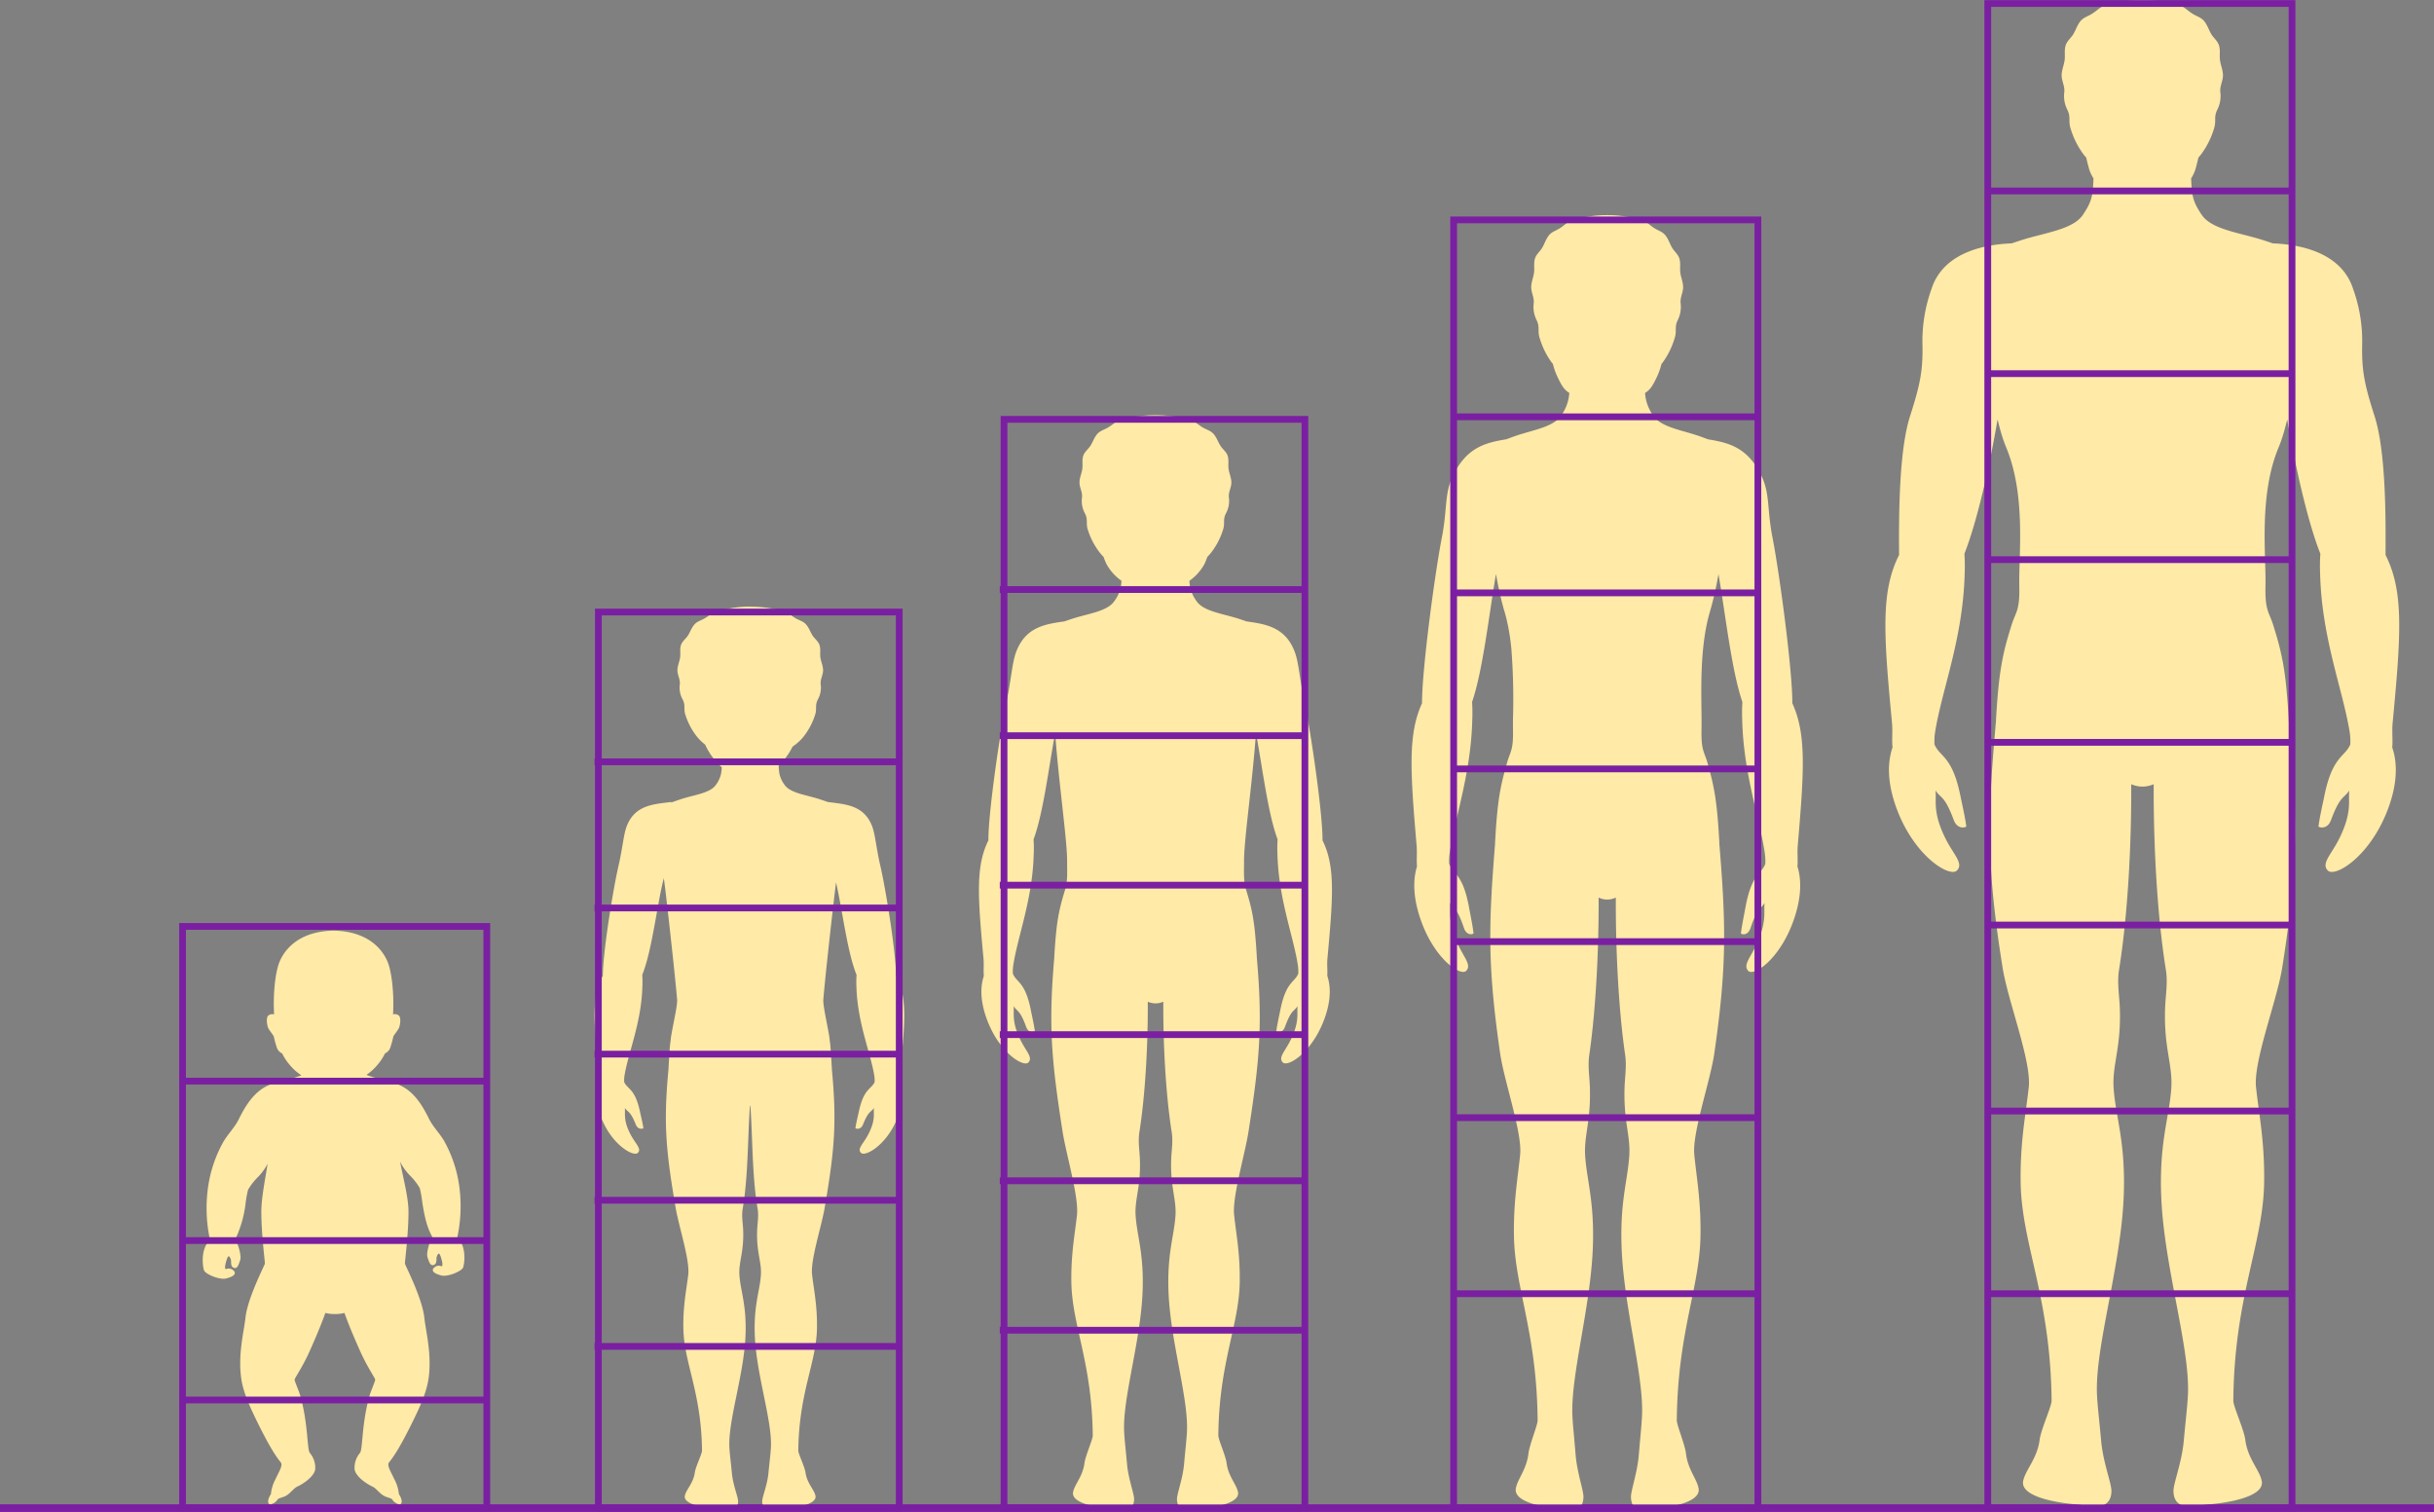 <svg xmlns="http://www.w3.org/2000/svg" width="720" height="447.239" viewBox="0 0 720 447.239">
  <rect x="0" y="0" width="720" height="447.239" fill="#808080" stroke="none"/>
  <g id="Grupo_7402" data-name="Grupo 7402" transform="translate(-182 -1142.007)">
    <path id="Trazado_11142" data-name="Trazado 11142" d="M0,0H720V2.26H0Z" transform="translate(182 1586.987)" fill="#7b1fa2"/>
    <path id="Trazado_11109" data-name="Trazado 11109" d="M141.293,347.356c1.507-14.791,2.008-21.812-1.268-27.865v0c.048-6.3-2.917-25.117-4.643-32.574-1.263-5.459-1.474-9.339-2.5-11.874-2.52-6.166-8.032-6.276-13.044-6.952l-.276-.1-.2-.069-.469-.163-.4-.137-.354-.12c-.272-.09-.552-.184-.846-.279-.491-.16-1-.308-1.514-.45l-.112-.029c-.434-.119-.872-.234-1.308-.347l-.152-.04h0c-3.011-.781-5.913-1.52-7.143-3.348a8.548,8.548,0,0,1-1.494-3.169h0a16.26,16.26,0,0,1-.253-2.513,19.793,19.793,0,0,0,4.117-5.628,14.4,14.4,0,0,0,3.242-2.934,20.271,20.271,0,0,0,3.4-6.4c.656-1.937-.12-2.766.832-4.6a7.173,7.173,0,0,0,.863-4.323c-.226-1.456.534-2.606.668-3.947.134-1.359-.508-2.653-.744-3.959-.251-1.386.145-2.618-.326-3.968-.356-1.022-1.445-1.826-2.009-2.7-.7-1.093-.93-1.983-1.723-3.035-.873-1.16-2-1.353-3.19-2.029-1.652-.943-2.332-1.919-4.173-2.32a38.01,38.01,0,0,0-9.359-1.163,28.378,28.378,0,0,0-4.507.264l-.1.012c-1.579.215-3.131.533-4.758.884-1.842.4-2.521,1.376-4.174,2.32-1.186.676-2.316.869-3.189,2.029-.793,1.052-1.02,1.942-1.725,3.035-.562.875-1.65,1.679-2.007,2.7-.471,1.35-.076,2.582-.326,3.969-.236,1.3-.876,2.6-.743,3.959.131,1.341.893,2.491.667,3.947a7.173,7.173,0,0,0,.863,4.323c.951,1.834.177,2.664.831,4.6a20.3,20.3,0,0,0,3.4,6.4,14.623,14.623,0,0,0,2.427,2.358,19.946,19.946,0,0,0,4.907,6.681c-.015.269-.031.521-.052.756v.017a10.659,10.659,0,0,1-.17,1.228h0a8.506,8.506,0,0,1-1.5,3.2c-1.447,2.149-5.2,2.792-8.733,3.768h0c-.505.139-1,.286-1.492.444-.309.1-.6.2-.884.295l-.166.056c-.213.072-.422.142-.622.212l-.336.117-.334.117c-.227.08-.445.158-.656.234a1.144,1.144,0,0,1-.034-.164c-5.011.676-10.526.786-13.046,6.952-1.034,2.535-1.241,6.415-2.5,11.874-1.725,7.457-4.692,26.276-4.644,32.574v0c-3.277,6.052-2.776,13.074-1.268,27.865.152,1.48-.052,2.9.1,4.1-1.272,3.481-.458,7.3.868,10.492,3.2,7.714,9.34,11.132,10.611,9.963s-.622-2.653-2.063-5.37c-2.269-4.291-1.564-6.085-1.746-7.927.993,1.41,1.6.786,3.242,4.9.681,1.707,2.268,1.21,2.242,1.056-.23-1.6-.675-3.349-1.073-5.162-1.444-6.583-3.672-6.351-4.605-8.468a9.11,9.11,0,0,1,.138-2.177c1.191-6.843,4.956-15.491,5.244-26.074a28.19,28.19,0,0,0-.043-3.439c2.948-7.232,4.406-21.1,6.387-28.606.054.274.213,1.517.442,3.421.011.091.023.191.034.286.023.2.047.393.072.6.012.1.025.209.037.314l.088.751c.008.068.016.136.025.2.032.278.066.567.1.861.017.144.033.295.051.44.031.268.063.54.1.818.016.139.031.281.048.422q.052.442.1.9c.007.066.015.133.023.2.041.359.083.725.125,1.1.008.066.015.13.023.2.1.856.2,1.74.295,2.645l.038.343c.034.307.069.614.1.925.018.162.036.323.054.486.037.334.075.67.112,1.006.014.122.027.242.04.365.046.417.092.836.139,1.256l.071.646c.029.262.058.524.086.786l.053.491q.05.446.1.893c.021.189.04.378.061.567.1.874.188,1.744.28,2.6l.065.61c.024.228.048.456.072.688.022.2.042.393.064.6q.045.443.091.879c.015.136.028.272.042.407q.065.615.126,1.212c.015.136.028.266.041.4.028.273.056.545.084.814.018.17.034.336.051.5q.034.341.067.672c.018.173.034.345.051.514.026.254.05.5.075.751.01.105.021.213.03.315.033.346.067.681.1,1.007.011.121.023.236.033.354.021.218.041.433.06.64.011.116.021.228.031.34q.028.311.054.605c.009.1.019.2.027.295.025.276.047.544.068.794a4.016,4.016,0,0,1,.006.444c0,.055-.007.12-.011.18-.007.123-.014.248-.028.387-.007.077-.017.16-.025.241-.016.141-.032.283-.052.437-.011.087-.024.178-.036.27-.024.164-.048.333-.075.509-.014.088-.028.178-.043.27q-.047.295-.1.605c-.013.077-.026.152-.039.23-.045.259-.1.526-.142.8L74.7,331c-.319,1.735-.705,3.627-.983,5.159l-.014.079c-.038.215-.075.423-.108.622-.008.046-.015.089-.022.135-.03.184-.059.363-.084.528-.007.043-.011.082-.017.123-.024.162-.045.32-.061.461h0a1.161,1.161,0,0,1-.011.119c0,.041-.01.1-.014.145-.008.087-.015.174-.019.249h0v.01c-.338,2.08-.4,4.633-.631,8.171a.516.516,0,0,0,.008.139c-.084.865-.157,1.7-.226,2.52-.02.229-.038.458-.058.688-.062.771-.121,1.529-.171,2.267-.015.214-.028.421-.041.633q-.051.8-.1,1.572c-.017.3-.033.6-.048.9-.029.614-.055,1.222-.077,1.819-.011.33-.019.656-.028.983-.009.353-.017.705-.023,1.053s-.013.672-.016,1v.007h0c-.071,8.563.884,16.034,2.894,27.789.95,5.54,4.225,15.387,3.723,19.72s-1.556,9.01-1.449,15.819c.161,10.28,5.333,18.94,5.522,36.239.009.959-1.889,4.744-2.135,6.509-.443,3.176-2.539,4.974-2.939,6.841-.611,2.859,7.293,3.745,9.432,3.884,1.761.115,6.211,1.527,6.319-2.168.039-1.288-1.474-4.693-1.829-8.3-.367-3.711-.629-5.682-.74-7.516-.491-7.838,4.22-21.33,4.749-33.03.41-9.094-1.451-13.309-1.792-18.11-.28-3.948,1.4-6.768,1.1-13.479-.086-1.965-.5-4.068-.13-6.179,1.436-8.3,1.489-18.506,1.94-27.126h0c.059-1.128.125-2.232.2-3.3v-.022h.133v.022c.078,1.068.142,2.172.2,3.3h0c.451,8.62.5,18.826,1.941,27.126.366,2.111-.043,4.212-.131,6.179-.3,6.712,1.376,9.531,1.1,13.479-.341,4.8-2.2,9.016-1.791,18.11.528,11.7,5.234,25.192,4.748,33.03-.11,1.834-.372,3.805-.74,7.516-.359,3.606-1.867,7.01-1.828,8.3.107,3.7,4.557,2.283,6.318,2.168,2.139-.139,10.044-1.025,9.432-3.884-.4-1.867-2.495-3.666-2.938-6.841-.246-1.769-2.145-5.55-2.135-6.509.188-17.3,5.361-25.959,5.521-36.239.107-6.805-.953-11.482-1.449-15.819s2.774-14.18,3.723-19.72c2.1-12.241,3.039-19.841,2.877-28.864,0-.307-.012-.614-.021-.925-.009-.358-.018-.714-.03-1.081q-.029-.867-.074-1.756c-.015-.319-.033-.647-.051-.972q-.04-.724-.088-1.474c-.016-.24-.029-.475-.046-.717-.05-.728-.108-1.479-.17-2.239q-.028-.346-.058-.7c-.07-.818-.142-1.652-.225-2.515a.56.56,0,0,0,.008-.139c-.229-3.537-.295-6.092-.632-8.171v-.01h0c0-.076-.011-.162-.019-.251,0-.046-.008-.091-.013-.141s-.007-.078-.012-.122h0c-.016-.14-.037-.295-.061-.461a.782.782,0,0,0-.017-.123c-.025-.165-.053-.344-.084-.528-.007-.045-.014-.088-.022-.135-.033-.2-.07-.407-.108-.622l-.014-.08c-.276-1.532-.662-3.423-.983-5.158l-.013-.067c-.049-.271-.1-.537-.142-.8-.014-.078-.027-.153-.039-.23q-.053-.309-.1-.6c-.016-.1-.029-.186-.043-.276q-.04-.259-.074-.5c-.013-.1-.026-.185-.037-.274-.02-.153-.036-.295-.051-.436-.009-.081-.019-.164-.026-.241-.013-.139-.021-.264-.028-.387,0-.06-.009-.125-.011-.18a4.014,4.014,0,0,1,.006-.444c.022-.254.045-.527.07-.81.007-.085.016-.174.023-.26.019-.21.038-.425.059-.648l.027-.295c.023-.24.045-.491.07-.739.008-.087.016-.172.025-.26q.1-1.032.212-2.179c.011-.11.022-.222.033-.332.028-.282.057-.568.085-.859.014-.137.028-.273.042-.411.028-.273.056-.551.084-.831.014-.138.028-.272.042-.411q.062-.6.127-1.222c.017-.163.034-.329.051-.491.026-.241.051-.481.077-.724.028-.262.055-.528.084-.792l.047-.45c.031-.295.063-.59.1-.884.009-.087.019-.176.028-.263.791-7.391,1.716-15.53,2.244-19.908h0c.089-.743.168-1.384.233-1.888,1.829,7.717,3.284,20.5,6.075,27.345a28.238,28.238,0,0,0-.044,3.439c.288,10.583,4.053,19.23,5.244,26.074a9.171,9.171,0,0,1,.139,2.177c-.934,2.116-3.162,1.887-4.606,8.468-.393,1.813-.842,3.563-1.073,5.162-.026.153,1.561.65,2.243-1.056,1.647-4.118,2.252-3.491,3.242-4.9-.181,1.842.524,3.635-1.746,7.927-1.436,2.716-3.331,4.2-2.063,5.37s7.406-2.249,10.611-9.963c1.326-3.189,2.14-7.01.868-10.492C141.346,350.254,141.142,348.839,141.293,347.356Z" transform="translate(307.019 1111.156)" fill="#ffeaa7"/>
    <path id="Trazado_11111" data-name="Trazado 11111" d="M411.07,278.887c1.915-22.335,2.555-32.938-1.61-42.079V236.8c.061-9.513-3.706-37.926-5.9-49.192-1.6-8.243-.682-12.638-3.181-17.931-4.039-8.553-9.712-9.924-15.841-10.924-.4-.154-.828-.313-1.269-.476-.355-.131-.722-.265-1.106-.4-.205-.075-.416-.143-.624-.214h0c-1.434-.484-2.924-.9-4.38-1.319l-.355-.1h0c-3.7-1.072-7.106-2.222-8.633-4.724a12.746,12.746,0,0,1-2.269-6.491c1.362-.844,2.194-1.831,3.746-5.291a18.865,18.865,0,0,0,1.1-3.254c.126-.156.257-.31.377-.47a23.744,23.744,0,0,0,3.545-7.252c.688-2.2-.125-3.135.867-5.216a8.726,8.726,0,0,0,.9-4.9c-.236-1.652.558-2.956.7-4.476.14-1.541-.529-3.01-.775-4.488-.26-1.572.152-2.969-.339-4.5-.371-1.159-1.507-2.072-2.095-3.064-.734-1.239-.972-2.248-1.8-3.439-.912-1.315-2.089-1.534-3.327-2.3-1.722-1.069-2.432-2.175-4.352-2.63a36.8,36.8,0,0,0-19.517,0c-1.92.455-2.629,1.561-4.352,2.63-1.237.766-2.415.983-3.326,2.3-.826,1.195-1.063,2.2-1.8,3.439-.59.991-1.721,1.9-2.093,3.064-.491,1.53-.08,2.926-.34,4.5-.247,1.474-.916,2.948-.775,4.488.137,1.52.93,2.825.7,4.476a8.726,8.726,0,0,0,.9,4.9c.991,2.081.184,3.021.867,5.216A23.744,23.744,0,0,0,338.264,136c.121.161.253.314.379.472a18.925,18.925,0,0,0,1.1,3.252c1.552,3.46,2.385,4.447,3.746,5.291a12.746,12.746,0,0,1-2.269,6.491c-1.531,2.508-4.953,3.658-8.66,4.732l-.271.08c-1.474.423-2.981.843-4.431,1.333h0c-.212.071-.423.141-.633.216-.393.14-.764.276-1.124.409-.28.1-.543.2-.807.3l-.169.063h0l-.276.1c-6.128,1-11.8,2.371-15.84,10.924-2.5,5.293-1.578,9.689-3.182,17.931-2.191,11.263-5.958,39.679-5.9,49.192v.007c-4.163,9.138-3.526,19.749-1.611,42.079.2,2.236-.067,4.375.126,6.19-1.616,5.257-.584,11.027,1.1,15.843,4.069,11.648,11.864,16.81,13.478,15.046s-.786-4.01-2.614-8.109c-2.882-6.485-1.989-9.19-2.219-11.972,1.262,2.13,2.028,1.179,4.127,7.4.864,2.575,2.879,1.828,2.849,1.593-.295-2.414-.856-5.056-1.36-7.793-1.834-9.924-4.663-9.585-5.85-12.768a16.442,16.442,0,0,1,.174-3.31c1.513-10.331,6.3-23.39,6.661-39.374a51.129,51.129,0,0,0-.056-5.185c3.215-9.37,5.034-26.112,7.074-37.845.167.983.361,2.024.573,3.09,0,.027.011.054.017.082.169.848.351,1.709.545,2.575.013.055.026.11.037.166.2.852.393,1.7.612,2.543.012.048.026.1.038.143.22.855.451,1.7.694,2.507s.456,1.637.655,2.477c.048.2.088.414.135.62.148.665.295,1.335.415,2.015.032.179.062.361.1.54.131.749.252,1.5.358,2.26.013.1.026.2.039.295q.177,1.31.312,2.634a.206.206,0,0,0,.006.06,194.2,194.2,0,0,1,.476,21.228v1.387c0,.454,0,.893.014,1.3.135,6.4-.8,6.485-1.785,9.976-.133.471-.259.928-.381,1.376l-.035.131q-.167.613-.323,1.2l-.014.055c-.211.8-.407,1.583-.59,2.358h0v.008l-.01.043q-.151.652-.295,1.308l-.024.106h0c-.014.063-.026.128-.038.19-.077.37-.151.746-.223,1.123-.021.114-.043.228-.064.343q-.1.56-.2,1.139c-.016.092-.032.178-.047.27v.011l-.006.039c-.036.228-.071.466-.106.7v.026h0c-.042.286-.085.572-.126.869v.02l-.012.091v.014c-.01.071-.018.145-.028.217-.064.48-.125.983-.184,1.492-.023.2-.046.393-.069.6a.816.816,0,0,1-.011.1l-.007.068c-.029.278-.058.572-.087.862-.01.1-.021.2-.03.3-.008.066-.012.131-.019.2l-.012.132c-.025.261-.048.532-.072.8-.012.129-.024.252-.034.384,0,.038-.007.079-.011.119-.011.132-.022.273-.032.406-.016.2-.032.4-.048.609-.012.153-.025.295-.036.455v.008c-.014.182-.028.379-.04.566-.021.295-.042.59-.063.884,0,.032,0,.061-.007.1-.006.073-.009.147-.015.222-.016.228-.03.474-.045.709-.02.308-.039.611-.059.93,0,.066-.008.134-.012.2-.034.578-.069,1.169-.1,1.786a.958.958,0,0,0,.01.21c-.069.847-.134,1.67-.2,2.491-.022.277-.042.547-.064.82-.041.532-.082,1.061-.121,1.582-.024.32-.048.64-.072.956q-.055.74-.106,1.467-.032.442-.064.884c-.044.624-.086,1.238-.127,1.847l-.028.41c-.048.732-.1,1.451-.137,2.162-.013.211-.025.421-.037.631-.03.528-.061,1.053-.089,1.572-.012.22-.024.438-.034.657q-.041.786-.078,1.559c-.009.188-.019.378-.027.566q-.047,1.031-.085,2.046v.009h0c-.491,13.118.147,24.367,2.745,42.387,1.2,8.366,6.567,23.448,5.934,29.994s-1.977,13.6-1.84,23.876c.2,15.524,6.774,28.6,7.011,54.728.014,1.45-2.4,7.164-2.711,9.825-.563,4.8-3.226,7.513-3.734,10.331-.775,4.316,9.263,5.656,11.979,5.865,2.236.175,7.889,2.309,8.024-3.274.05-1.945-1.867-7.085-2.321-12.529-.467-5.607-.8-8.582-.941-11.353-.617-11.836,5.363-32.213,6.033-49.881.521-13.733-1.842-20.1-2.276-27.348-.357-5.961,1.769-10.218,1.393-20.355-.111-2.968-.632-6.143-.167-9.334,2.094-14.383,2.831-32.719,2.758-46.552l.018.007a6.321,6.321,0,0,0,1.776.533h.022a5.164,5.164,0,0,0,1.463,0h.022a5.93,5.93,0,0,0,.844-.186l.151-.048a6.7,6.7,0,0,0,.78-.295l.018-.007c-.073,13.834.664,32.168,2.759,46.552.464,3.187-.056,6.362-.167,9.334-.38,10.135,1.749,14.394,1.393,20.355-.433,7.25-2.8,13.615-2.276,27.348.669,17.668,6.649,38.045,6.031,49.881-.142,2.772-.474,5.746-.94,11.353-.456,5.444-2.372,10.584-2.321,12.529.136,5.583,5.789,3.449,8.024,3.274,2.717-.209,12.755-1.548,11.979-5.865-.506-2.819-3.168-5.536-3.734-10.331-.312-2.666-2.725-8.379-2.711-9.825.238-26.124,6.808-39.2,7.011-54.728.137-10.276-1.21-17.339-1.841-23.876s4.73-21.628,5.936-29.994c2.737-18.995,3.293-30.468,2.653-44.534l-.015-.3q-.041-.91-.09-1.833c-.009-.156-.017-.315-.026-.473-.031-.59-.067-1.194-.1-1.8-.009-.143-.017-.287-.026-.431-.045-.739-.091-1.485-.142-2.243-.006-.083-.012-.167-.017-.25q-.065-.976-.136-1.974c-.023-.318-.046-.643-.069-.966-.031-.435-.064-.873-.1-1.318q-.041-.56-.084-1.13-.048-.63-.1-1.269c-.029-.38-.059-.758-.088-1.144-.062-.786-.125-1.572-.19-2.385a.941.941,0,0,0,.01-.209c-.036-.674-.074-1.322-.111-1.948v-.015l-.009-.134c-.014-.22-.027-.427-.04-.642-.021-.322-.04-.652-.061-.961v0c-.006-.1-.013-.181-.02-.273-.019-.277-.037-.541-.057-.809-.014-.2-.028-.416-.043-.612h0c-.01-.134-.021-.259-.03-.393-.022-.271-.042-.536-.064-.8-.01-.122-.019-.246-.029-.362-.013-.157-.027-.3-.04-.457-.022-.248-.043-.491-.066-.734-.007-.078-.014-.162-.021-.239v-.01c-.02-.2-.038-.377-.058-.569-.024-.241-.048-.484-.073-.716,0-.031-.007-.066-.01-.1h0l-.013-.1c-.011-.107-.024-.207-.035-.312q-.09-.808-.188-1.559c-.015-.115-.029-.232-.044-.344v-.022c-.006-.046-.012-.1-.019-.139v-.014c-.04-.295-.083-.583-.126-.869h0V264.9c-.033-.225-.066-.452-.1-.67a.377.377,0,0,0-.01-.067v-.014c-.015-.092-.031-.178-.046-.27q-.1-.58-.2-1.139c-.021-.115-.043-.229-.064-.343q-.1-.543-.214-1.081c-.015-.071-.028-.143-.042-.213l0-.021-.024-.106q-.143-.672-.295-1.344v-.011h0c-.181-.774-.377-1.554-.59-2.358l-.014-.055q-.156-.59-.323-1.2l-.035-.131c-.122-.446-.249-.9-.381-1.376-.983-3.5-1.92-3.58-1.784-9.976.009-.435.013-.906.014-1.4v-.4q0-.616-.006-1.277v-.181c-.023-2.613-.087-5.733-.068-9.119v-.121c0-.462.009-.938.014-1.409.1-6.794.61-14.424,2.547-20.908a99.169,99.169,0,0,0,2.515-11.1c2.043,11.733,3.861,28.475,7.074,37.845a50.776,50.776,0,0,0-.055,5.185c.365,15.984,5.147,29.043,6.66,39.374a16.372,16.372,0,0,1,.174,3.31c-1.186,3.183-4.016,2.842-5.849,12.768-.505,2.736-1.07,5.378-1.361,7.793-.032.235,1.982.983,2.849-1.593,2.095-6.218,2.861-5.271,4.127-7.4-.231,2.783.662,5.492-2.22,11.972-1.824,4.1-4.23,6.339-2.614,8.109s9.409-3.4,13.478-15.046c1.684-4.814,2.717-10.587,1.1-15.843C411.141,283.257,410.883,281.118,411.07,278.887Z" transform="translate(302.725 1113.214)" fill="#ffeaa7"/>
    <path id="Trazado_11113" data-name="Trazado 11113" d="M757.534,241.453c2.5-26.344,3.331-38.849-2.1-49.63v-.007c.081-11.22.081-30.692-3.242-41.041-3.054-9.513-3.76-13.455-3.689-20.6a45.548,45.548,0,0,0-2.628-16.946c-3.614-11.377-16.682-13.292-23.778-13.579h0l-.06-.02h0l-.059-.021-.034-.012c-.814-.277-1.67-.562-2.6-.863-1.1-.357-2.24-.677-3.384-.983h-.008c-.14-.036-.277-.075-.417-.112h0c-.695-.184-1.39-.364-2.082-.542l-.143-.037-.982-.255c-4.819-1.263-9.263-2.619-11.254-5.569-2.435-3.609-2.861-5.288-3.083-9.334h0c0-.092-.01-.191-.015-.286-.009-.156-.017-.31-.025-.475-.006-.139-.013-.283-.019-.426,0-.092-.009-.189-.013-.283a10.74,10.74,0,0,0,1.446-3.3c.255-.937.491-1.892.712-2.854.295-.337.59-.682.862-1.039a24.7,24.7,0,0,0,3.764-7.581c.726-2.3-.133-3.279.921-5.454a9,9,0,0,0,.956-5.129c-.251-1.725.59-3.089.74-4.679.147-1.61-.563-3.144-.824-4.693-.277-1.644.161-3.1-.361-4.7-.393-1.211-1.6-2.162-2.224-3.2-.78-1.3-1.032-2.35-1.908-3.6-.969-1.376-2.22-1.6-3.537-2.405-1.829-1.117-2.582-2.275-4.618-2.751a39.683,39.683,0,0,0-20.732,0c-2.039.476-2.792,1.633-4.618,2.751-1.315.8-2.565,1.03-3.537,2.405-.878,1.249-1.128,2.3-1.909,3.6-.625,1.037-1.828,1.991-2.224,3.2-.522,1.6-.084,3.061-.361,4.7-.262,1.547-.972,3.082-.823,4.693.146,1.59.988,2.954.739,4.679a9.006,9.006,0,0,0,.956,5.129c1.053,2.175.2,3.158.921,5.454a24.694,24.694,0,0,0,3.763,7.581c.273.357.563.7.863,1.04.223.962.456,1.917.711,2.849a10.74,10.74,0,0,0,1.446,3.3v.061c-.021.471-.04.914-.064,1.331h0c-.22,4.1-.637,5.779-3.087,9.41-1.991,2.948-6.435,4.306-11.254,5.569l-.983.255-.141.037c-.688.179-1.387.359-2.082.542h0c-.14.037-.277.076-.417.112h-.008c-1.144.308-2.282.628-3.384.983-.929.3-1.783.59-2.6.863l-.034.012-.059.021h0l-.06.02h0c-7.1.287-20.166,2.2-23.778,13.579a45.529,45.529,0,0,0-2.628,16.946c.07,7.149-.636,11.091-3.689,20.6-3.322,10.349-3.322,29.821-3.242,41.041v.007c-5.432,10.781-4.6,23.286-2.1,49.63.251,2.636-.087,5.159.162,7.3-2.109,6.2-.76,13,1.437,18.686,5.312,13.738,15.486,19.83,17.6,17.746s-1.035-4.729-3.413-9.561c-3.763-7.645-2.6-10.84-2.9-14.125,1.649,2.515,2.653,1.4,5.382,8.731,1.127,3.04,3.757,2.155,3.715,1.881-.38-2.849-1.116-5.966-1.776-9.192-2.393-11.705-6.085-11.305-7.634-15.057a17.35,17.35,0,0,1,.227-3.906c1.974-12.184,8.216-27.587,8.694-46.437a54.5,54.5,0,0,0-.069-6.061c3.6-9.03,7.362-25.362,9.815-39.727h0c.166.711.342,1.429.531,2.144v.006h0c.176.67.364,1.339.561,2v.014c.014.044.026.088.039.133l.007.02c.2.652.4,1.3.625,1.925v.007c.012.033.025.067.036.1h0c.229.651.47,1.285.724,1.894,5.944,14.21,3.69,32.195,3.895,40.95.176,7.543-1.047,7.642-2.329,11.764-.517,1.659-.972,3.172-1.376,4.638l-.011.041-.024.084-.009.031q-.171.625-.332,1.242h0v.011c-.007.029-.015.056-.022.085l-.006.021-.023.089-.009.034q-.181.709-.349,1.421v.029l-.008.033v.036c-.1.419-.2.841-.283,1.267l-.009.04c-.007.034-.014.069-.022.1v.017c-.024.109-.045.218-.069.328h0q-.107.523-.207,1.058l-.007.031c0,.028-.011.058-.017.086v.006q-.059.316-.117.642v.006h0v.014q-.073.408-.141.826v.019a.279.279,0,0,1-.01.055h0c-.423,2.569-.765,5.473-1.068,9.118v.048c-.049.59-.1,1.2-.143,1.83,0,.072-.01.143-.017.216,0,.035,0,.075-.008.11q-.073.983-.141,2.038v.046c-.044.673-.088,1.362-.132,2.082a.966.966,0,0,0,.014.251c-.089.994-.174,1.965-.257,2.93-.027.32-.055.635-.082.951-.056.648-.11,1.29-.163,1.924-.029.35-.059.7-.086,1.043q-.08.958-.153,1.894c-.024.288-.046.581-.069.867q-.215,2.751-.393,5.348c-.012.174-.023.346-.033.519q-.068,1.034-.13,2.048l-.041.7q-.054.944-.1,1.877c-.011.222-.023.447-.034.668q-.054,1.088-.1,2.162c0,.086-.008.173-.012.258v.044c-.634,15.453.2,28.714,3.584,49.949,1.572,9.868,8.575,27.656,7.746,35.371s-2.58,16.045-2.4,28.166c.265,18.31,8.843,33.735,9.153,64.544.018,1.711-3.13,8.45-3.537,11.594-.734,5.657-4.209,8.863-4.87,12.184-1.012,5.091,12.092,6.669,15.638,6.918,2.918.2,10.3,2.721,10.475-3.863.065-2.3-2.436-8.352-3.03-14.778-.609-6.611-1.042-10.12-1.228-13.389-.806-13.959,7-37.989,7.874-58.828.679-16.2-2.4-23.7-2.971-32.253-.465-7.029,2.315-12.056,1.82-24.007-.146-3.5-.823-7.244-.218-11,2.732-16.963,3.694-38.585,3.6-54.9h.01a8.968,8.968,0,0,0,2.332.634h.028a7.9,7.9,0,0,0,1.91,0h.027a8.429,8.429,0,0,0,1.105-.221c.063-.017.126-.035.189-.054a9.318,9.318,0,0,0,1.03-.356l.019-.007q-.009,1.458,0,2.972,0,1.539.018,3.129h0c.149,15.351,1.179,33.877,3.586,48.8.605,3.761-.072,7.5-.218,11-.491,11.952,2.284,16.978,1.82,24.007-.567,8.548-3.65,16.057-2.971,32.253.874,20.839,8.68,44.869,7.874,58.828-.187,3.27-.619,6.78-1.228,13.389-.6,6.423-3.095,12.483-3.03,14.778.178,6.583,7.557,4.067,10.475,3.863,3.545-.25,16.65-1.828,15.638-6.918-.661-3.324-4.137-6.529-4.87-12.184-.409-3.144-3.557-9.88-3.537-11.594.271-30.787,8.848-46.213,9.114-64.524.178-12.121-1.58-20.449-2.4-28.166s6.172-25.506,7.745-35.372c3.57-22.387,4.3-35.914,3.468-52.487-.008-.153-.017-.309-.025-.463q-.053-1.026-.114-2.068c-.012-.2-.023-.4-.035-.6q-.063-1.064-.136-2.149c-.01-.144-.018-.289-.029-.435q-.176-2.62-.393-5.388c-.021-.264-.042-.535-.064-.8q-.077-.97-.158-1.96c-.028-.336-.056-.676-.084-1.016-.052-.628-.106-1.266-.161-1.907-.028-.333-.057-.662-.086-1-.082-.955-.168-1.922-.255-2.91a.98.98,0,0,0,.013-.246c-.044-.733-.089-1.435-.135-2.12,0-.079-.01-.16-.015-.24q-.066-.983-.135-1.907c0-.031,0-.066-.007-.1v-.009c0-.045-.007-.086-.01-.132q-.073-.96-.145-1.857v-.008q-.077-.924-.157-1.786v-.05c-.055-.579-.11-1.135-.167-1.676a.173.173,0,0,0,0-.05c-.058-.536-.115-1.057-.176-1.562v-.031c-.169-1.426-.353-2.732-.555-3.962h0a.341.341,0,0,0-.01-.055v-.019c-.046-.274-.091-.544-.138-.811v-.036q-.058-.324-.117-.642v-.008c-.006-.029-.012-.058-.017-.086L725,223.3q-.1-.535-.208-1.058h0v-.009c-.022-.107-.043-.213-.066-.319V221.9c-.008-.035-.015-.07-.022-.1l-.009-.04q-.138-.64-.283-1.267v-.036l-.008-.033v-.009l0-.02c-.112-.477-.228-.949-.349-1.423l-.008-.032-.023-.089,0-.017c-.008-.031-.016-.062-.025-.1v-.006h0q-.159-.617-.332-1.242l-.008-.031-.024-.085-.011-.041c-.407-1.466-.861-2.978-1.376-4.638-1.277-4.122-2.505-4.225-2.329-11.764.205-8.755-2.05-26.741,3.895-40.95.254-.609.491-1.243.724-1.894h0c.012-.032.025-.066.035-.1v-.007c.22-.629.428-1.277.625-1.925l.007-.02c.013-.044.026-.088.039-.133v-.014c.2-.66.384-1.329.561-2h0v-.006c.188-.715.365-1.433.531-2.144h0c2.456,14.365,6.211,30.7,9.815,39.727a54.481,54.481,0,0,0-.069,6.061c.477,18.85,6.72,34.252,8.694,46.437a17.375,17.375,0,0,1,.227,3.906c-1.549,3.752-5.241,3.352-7.634,15.057-.66,3.226-1.4,6.344-1.776,9.192-.042.274,2.588,1.159,3.715-1.881,2.734-7.333,3.734-6.216,5.382-8.731-.3,3.285.866,6.485-2.9,14.125-2.379,4.832-5.522,7.475-3.413,9.561s12.282-4.008,17.6-17.746c2.2-5.681,3.546-12.485,1.437-18.686C757.623,246.61,757.286,244.089,757.534,241.453Z" transform="translate(132.234 1114.345)" fill="#ffeaa7"/>
    <path id="Trazado_11114" data-name="Trazado 11114" d="M235.762,601a43.682,43.682,0,0,0,.612-14.964,37.837,37.837,0,0,0-4.506-13.587c-1.308-2.26-3.326-4.211-4.471-6.544-2.014-4.1-4.611-8.319-9.026-10.095-3.073-1.236-6.38-1.691-9.471-2.893a16.143,16.143,0,0,0,3.32-3.046,14.982,14.982,0,0,0,2.15-3.3,3.018,3.018,0,0,0,1.524-1.552,32.522,32.522,0,0,0,.953-3.439c.141-.442,1.466-1.94,1.738-2.742.333-.982.57-2.939-.147-3.508a1.965,1.965,0,0,0-1.683-.317c.319-5.224-.2-11.392-1.318-14.767-1.363-4.088-5.7-9.672-15.812-9.991v-.015h-.914v.015c-10.107.318-14.449,5.9-15.812,9.991-1.125,3.376-1.636,9.543-1.317,14.767a1.965,1.965,0,0,0-1.683.317c-.717.568-.481,2.521-.147,3.508.271.8,1.6,2.3,1.737,2.742a32.525,32.525,0,0,0,.953,3.439,3.02,3.02,0,0,0,1.524,1.552,14.981,14.981,0,0,0,2.15,3.3,15.994,15.994,0,0,0,3.546,3.191c-1.425.483-2.858.942-4.313,1.326a42.183,42.183,0,0,0-5.089,1.459c-4.481,1.8-7.117,6.082-9.162,10.247-1.163,2.367-3.212,4.346-4.538,6.642a38.416,38.416,0,0,0-4.574,13.791,44.331,44.331,0,0,0,.621,15.19c-3.074,2.906-2.041,8.548-1.706,9.13.672,1.165,4.648,2.751,6.445,2.3s2.9-1.1,2.547-1.947a2,2,0,0,0-2.538-.817.1.1,0,0,1-.1-.012c-.434-.359.018-1.812.147-2.29s.531-1.791.871-1.474a2.26,2.26,0,0,1,.575,1.7c.022.714.092,1.623,1.113,1.748.833.1,1.225-1.348,1.43-1.9a3.537,3.537,0,0,0,.253-1.6,14.266,14.266,0,0,0-1.547-5,34,34,0,0,0,3.032-10.513,31.253,31.253,0,0,1,.752-4.161,18.555,18.555,0,0,1,2.788-3.614,16.421,16.421,0,0,0,2.988-4.062c-.8,5.069-1.861,10.258-1.861,14.213,0,6.447,1.1,14.878,1.053,15.328s-5.146,10.2-5.746,16.045c-.393,3.807-2.283,10.793-1.236,17.981.561,3.851,2.3,7.762,3.982,11.265,4.822,10.047,6.936,12.546,7.682,13.477.732.914-.437,2.6-1.652,5.214a11.359,11.359,0,0,0-1.241,4.191s-1.24,1.794-.688,2.76c.412.717,2.113-.232,2.566-1.036.368-.653,1.572-.59,2.776-1.343s2.118-2.1,3.1-2.57c2.935-1.4,5.349-3.672,5.358-5.36a6.82,6.82,0,0,0-1.6-4.627c-.866-1.081-.462-8.661-2.843-16.961-.437-1.525-1.643-4.172-1.66-4.692-.016-.449,2.29-3.648,4.357-8.253,2.474-5.511,3.814-8.908,4.735-11.5a10.744,10.744,0,0,0,2.593.324h.463a10.738,10.738,0,0,0,2.593-.324c.92,2.584,2.26,5.982,4.735,11.5,2.063,4.6,4.371,7.8,4.357,8.253-.018.52-1.222,3.167-1.66,4.692-2.382,8.3-1.978,15.878-2.843,16.961a6.822,6.822,0,0,0-1.6,4.627c.009,1.688,2.423,3.962,5.358,5.36.983.469,1.905,1.821,3.1,2.57s2.407.688,2.776,1.343c.453.8,2.155,1.752,2.566,1.036.555-.966-.688-2.76-.688-2.76a11.359,11.359,0,0,0-1.241-4.191c-1.215-2.616-2.385-4.3-1.652-5.214.746-.931,2.859-3.43,7.682-13.477,1.683-3.506,3.421-7.414,3.982-11.265,1.047-7.184-.846-14.169-1.236-17.981-.6-5.848-5.7-15.595-5.746-16.045s1.054-8.879,1.054-15.328c0-4.112-1.474-9.559-2.489-14.819a16.392,16.392,0,0,0,3.059,4.222,18.291,18.291,0,0,1,2.751,3.56,31.279,31.279,0,0,1,.741,4.1c.67,4.357,1.4,7.554,2.986,10.357a14.05,14.05,0,0,0-1.522,4.928,3.475,3.475,0,0,0,.25,1.572c.2.541.59,1.965,1.408,1.867,1.006-.123,1.081-1.018,1.1-1.721a2.227,2.227,0,0,1,.567-1.67c.335-.311.73.983.858,1.453s.573,1.9.145,2.26a.1.1,0,0,1-.1.012,1.973,1.973,0,0,0-2.5.8c-.344.836.738,1.474,2.508,1.919s5.688-1.121,6.35-2.269C237.769,609.424,238.787,603.864,235.762,601Z" transform="translate(81.505 907.052)" fill="#ffeaa7"/>
    <g id="Rectángulo_1797" data-name="Rectángulo 1797" transform="translate(358 1322.051)" fill="none" stroke="#7b1fa2" stroke-width="2">
      <rect width="91" height="267" stroke="none"/>
      <rect x="1" y="1" width="89" height="265" fill="none"/>
    </g>
    <path id="Trazado_11115" data-name="Trazado 11115" d="M-74,288.367H16.66" transform="translate(431.875 1251.921)" fill="none" stroke="#7b1fa2" stroke-width="2"/>
    <path id="Trazado_11116" data-name="Trazado 11116" d="M-74,288.367H16.66" transform="translate(431.875 1208.689)" fill="none" stroke="#7b1fa2" stroke-width="2"/>
    <path id="Trazado_11117" data-name="Trazado 11117" d="M-74,288.367H16.66" transform="translate(431.875 1165.458)" fill="none" stroke="#7b1fa2" stroke-width="2"/>
    <path id="Trazado_11118" data-name="Trazado 11118" d="M-74,288.367H16.66" transform="translate(431.875 1122.226)" fill="none" stroke="#7b1fa2" stroke-width="2"/>
    <path id="Trazado_11119" data-name="Trazado 11119" d="M-74,288.367H16.66" transform="translate(431.875 1078.994)" fill="none" stroke="#7b1fa2" stroke-width="2"/>
    <path id="Trazado_11110" data-name="Trazado 11110" d="M269.668,313.364c1.727-18.538,2.3-27.337-1.454-34.925v0c.055-7.895-3.341-31.481-5.321-40.828-1.447-6.842-1.684-11.705-2.871-14.883-2.8-7.485-8.72-8.261-14.309-9.073-.654-.229-1.36-.47-2.128-.723-1.447-.477-2.98-.866-4.472-1.26H239.1l-.316-.085c-3.35-.892-6.446-1.846-7.83-3.93a10.219,10.219,0,0,1-2.1-6.018,14.5,14.5,0,0,0,4.43-4.95,19.347,19.347,0,0,0,.859-2.11,16,16,0,0,0,1.081-1.2,21.6,21.6,0,0,0,3.545-6.773c.688-2.052-.125-2.929.867-4.872a7.687,7.687,0,0,0,.9-4.581c-.236-1.543.558-2.761.7-4.181.14-1.439-.529-2.811-.775-4.193-.26-1.469.152-2.773-.339-4.2-.371-1.081-1.507-1.935-2.095-2.86-.734-1.158-.972-2.1-1.8-3.216-.912-1.228-2.089-1.433-3.327-2.149-1.722-1-2.432-2.032-4.352-2.456a39.292,39.292,0,0,0-19.517,0c-1.92.424-2.629,1.458-4.352,2.456-1.237.716-2.415.921-3.326,2.149-.826,1.116-1.063,2.057-1.8,3.216-.59.926-1.721,1.777-2.093,2.86-.491,1.43-.08,2.733-.34,4.2-.247,1.381-.916,2.751-.775,4.193.137,1.42.93,2.638.7,4.181a7.687,7.687,0,0,0,.9,4.581c.991,1.943.184,2.821.867,4.872a21.6,21.6,0,0,0,3.553,6.768,15.657,15.657,0,0,0,1.081,1.2,19.113,19.113,0,0,0,.858,2.109,14.486,14.486,0,0,0,4.429,4.95,10.218,10.218,0,0,1-2.1,6.018c-1.376,2.077-4.454,3.032-7.789,3.921h0l-.261.07c-1.331.353-2.7.7-4.007,1.108h0l-.071.023c-.167.052-.335.1-.5.156l-.244.083-.066.022c-.24.08-.48.159-.708.237h-.006q-.577.2-1.1.38c-5.589.812-11.513,1.588-14.308,9.073-1.187,3.178-1.425,8.04-2.872,14.883-1.978,9.347-5.376,32.933-5.321,40.828v0c-3.756,7.588-3.181,16.388-1.454,34.925.174,1.855-.059,3.635.114,5.141-1.458,4.364-.527,9.152.993,13.149,3.672,9.668,10.71,13.952,12.162,12.489s-.712-3.328-2.358-6.73c-2.6-5.378-1.794-7.627-2-9.938,1.139,1.769,1.83.983,3.72,6.145.78,2.138,2.6,1.516,2.568,1.323-.263-2-.772-4.2-1.228-6.469-1.657-8.253-4.21-7.959-5.279-10.611a12.551,12.551,0,0,1,.158-2.73c1.366-8.577,5.68-19.415,6.009-32.681a38.437,38.437,0,0,0-.049-4.3c2.9-7.776,4.542-21.67,6.387-31.406,1.069,14.257,3.129,28.69,3.489,35.944.013.273.026.547.034.8,0,.1,0,.2.008.295.01.379.015.743.012,1.068-.025,2.444.259,5.377-.628,8.279-.12.393-.234.771-.345,1.144l-.024.081c-.438,1.474-.806,2.812-1.121,4.18h0v.017c-.01.045-.021.09-.03.136q-.118.518-.226,1.045l-.04.2q-.116.58-.222,1.179l-.006.028h0v.006c-.176,1.01-.333,2.094-.475,3.292v.025l-.007.064-.008.058v.011c-.03.262-.06.536-.089.811v.035c-.014.131-.028.259-.041.393-.026.248-.05.506-.075.765-.019.2-.036.393-.055.59-.021.238-.042.48-.063.727s-.041.5-.061.761c-.018.229-.036.458-.054.7-.024.317-.046.651-.07.983-.013.2-.028.388-.04.59-.036.553-.073,1.125-.108,1.725a.752.752,0,0,0,.009.174c0,.02,0,.036,0,.056s0,.06-.008.091c-.06.688-.116,1.361-.17,2.026-.016.205-.032.408-.048.611q-.061.765-.115,1.511l-.044.6q-.062.87-.116,1.717c-.006.086-.013.175-.018.26-.043.688-.083,1.353-.119,2.015,0,.057,0,.113-.008.171q-.049.884-.085,1.757l-.015.347q-.035.837-.063,1.659c0,.071,0,.142-.007.213-.393,12.438.665,22.192,3.242,38.638,1.088,6.945,4.838,19.284,4.267,24.717s-1.784,11.291-1.661,19.82c.184,12.886,6.113,23.74,6.328,45.422.012,1.2-2.162,5.946-2.447,8.155-.508,3.98-2.909,6.235-3.367,8.577-.7,3.582,8.359,4.694,10.808,4.867,2.018.145,7.12,1.915,7.241-2.718.046-1.613-1.682-5.88-2.094-10.4-.422-4.653-.721-7.121-.849-9.422-.557-9.825,4.838-26.734,5.442-41.4.471-11.4-1.662-16.681-2.053-22.7-.322-4.947,1.6-8.482,1.257-16.893-.1-2.466-.569-5.1-.151-7.745,1.89-11.938,2.555-27.155,2.49-38.635h0a6.117,6.117,0,0,0,1.618.448h.02a5.175,5.175,0,0,0,1.32,0h.02a5.667,5.667,0,0,0,.766-.156l.124-.035a6.887,6.887,0,0,0,.728-.256h0c-.066,11.481.6,26.7,2.49,38.635.418,2.646-.05,5.279-.151,7.745-.342,8.411,1.579,11.946,1.258,16.893-.393,6.018-2.524,11.3-2.054,22.7.6,14.665,6,31.575,5.442,41.4-.128,2.3-.427,4.768-.848,9.422-.412,4.52-2.141,8.786-2.095,10.4.122,4.633,5.223,2.863,7.241,2.718,2.45-.173,11.51-1.284,10.808-4.867-.458-2.341-2.859-4.6-3.367-8.577-.282-2.211-2.456-6.954-2.447-8.155.215-21.682,6.144-32.536,6.328-45.422.123-8.528-1.092-14.389-1.661-19.82s3.179-17.772,4.268-24.717c2.58-16.469,3.635-26.226,3.242-38.691v-.086q-.029-.909-.069-1.838c0-.062-.006-.124-.008-.185-.058-1.314-.13-2.661-.218-4.053,0-.047-.007-.1-.01-.144q-.059-.906-.126-1.841c-.012-.177-.026-.356-.038-.535q-.059-.791-.123-1.605c-.014-.179-.028-.357-.042-.537-.058-.708-.117-1.427-.182-2.162a.75.75,0,0,0,.009-.174c-.035-.6-.072-1.172-.108-1.726-.013-.2-.027-.382-.039-.574-.024-.343-.047-.688-.071-1.011-.018-.232-.035-.455-.053-.68s-.035-.451-.053-.668l-.006-.068-.008-.092q-.029-.341-.058-.667c-.016-.168-.03-.334-.046-.5v-.051l0-.042c-.025-.259-.049-.518-.075-.765-.01-.1-.02-.2-.03-.295v-.033l-.018-.154c-.027-.249-.053-.5-.081-.739v-.038c-.006-.052-.013-.1-.019-.154q-.107-.9-.228-1.729v-.01q-.117-.8-.245-1.539l-.006-.035h0v-.012l0-.026c-.069-.393-.141-.77-.216-1.145-.012-.063-.025-.125-.038-.188v-.034c-.071-.344-.143-.688-.221-1.023-.009-.038-.017-.079-.026-.117v-.02l-.006-.025c-.4-1.734-.884-3.418-1.489-5.4-.884-2.9-.6-5.835-.628-8.279,0-.347,0-.732.014-1.14v-.15c.01-.326.027-.688.046-1.048.382-7.3,2.419-21.625,3.479-35.765,1.843,9.736,3.484,23.63,6.387,31.406a38.69,38.69,0,0,0-.049,4.3c.329,13.264,4.644,24.1,6.009,32.681a12.553,12.553,0,0,1,.158,2.73c-1.069,2.653-3.623,2.364-5.279,10.611-.456,2.272-.965,4.466-1.228,6.469-.029.2,1.788.816,2.568-1.322,1.889-5.162,2.581-4.375,3.72-6.145-.207,2.311.6,4.56-2,9.938-1.645,3.4-3.816,5.261-2.358,6.73s8.49-2.821,12.162-12.489c1.52-4,2.451-8.785.993-13.149C269.73,317,269.5,315.219,269.668,313.364Z" transform="translate(304.999 1112.163)" fill="#ffeaa7"/>
    <g id="Rectángulo_1798" data-name="Rectángulo 1798" transform="translate(478 1265.051)" fill="none" stroke="#7b1fa2" stroke-width="2">
      <rect width="91" height="324" stroke="none"/>
      <rect x="1" y="1" width="89" height="322" fill="none"/>
    </g>
    <path id="Trazado_11120" data-name="Trazado 11120" d="M-74,288.367H16.66" transform="translate(551.745 1247.139)" fill="none" stroke="#7b1fa2" stroke-width="2"/>
    <path id="Trazado_11121" data-name="Trazado 11121" d="M-74,288.367H16.66" transform="translate(551.745 1202.925)" fill="none" stroke="#7b1fa2" stroke-width="2"/>
    <path id="Trazado_11122" data-name="Trazado 11122" d="M-74,288.367H16.66" transform="translate(551.745 1115.479)" fill="none" stroke="#7b1fa2" stroke-width="2"/>
    <path id="Trazado_11123" data-name="Trazado 11123" d="M-74,288.367H16.66" transform="translate(551.745 1071.264)" fill="none" stroke="#7b1fa2" stroke-width="2"/>
    <path id="Trazado_11124" data-name="Trazado 11124" d="M-74,288.367H16.66" transform="translate(551.745 1028.032)" fill="none" stroke="#7b1fa2" stroke-width="2"/>
    <path id="Trazado_11125" data-name="Trazado 11125" d="M-74,288.367H16.66" transform="translate(551.745 1159.693)" fill="none" stroke="#7b1fa2" stroke-width="2"/>
    <g id="Rectángulo_1799" data-name="Rectángulo 1799" transform="translate(611 1206.051)" fill="none" stroke="#7b1fa2" stroke-width="2">
      <rect width="92" height="383" stroke="none"/>
      <rect x="1" y="1" width="90" height="381" fill="none"/>
    </g>
    <path id="Trazado_11126" data-name="Trazado 11126" d="M-74,288.367H16.66" transform="translate(685.371 976.94)" fill="none" stroke="#7b1fa2" stroke-width="2"/>
    <path id="Trazado_11127" data-name="Trazado 11127" d="M-74,288.367H16.66" transform="translate(685.371 1029.015)" fill="none" stroke="#7b1fa2" stroke-width="2"/>
    <path id="Trazado_11128" data-name="Trazado 11128" d="M-74,288.367H16.66" transform="translate(685.371 1081.09)" fill="none" stroke="#7b1fa2" stroke-width="2"/>
    <path id="Trazado_11129" data-name="Trazado 11129" d="M-74,288.367H16.66" transform="translate(685.371 1132.182)" fill="none" stroke="#7b1fa2" stroke-width="2"/>
    <path id="Trazado_11130" data-name="Trazado 11130" d="M-74,288.367H16.66" transform="translate(685.371 1184.257)" fill="none" stroke="#7b1fa2" stroke-width="2"/>
    <path id="Trazado_11131" data-name="Trazado 11131" d="M-74,288.367H16.66" transform="translate(685.371 1236.331)" fill="none" stroke="#7b1fa2" stroke-width="2"/>
    <g id="Rectángulo_1800" data-name="Rectángulo 1800" transform="translate(769 1142.051)" fill="none" stroke="#7b1fa2" stroke-width="2">
      <rect width="92" height="447" stroke="none"/>
      <rect x="1" y="1" width="90" height="445" fill="none"/>
    </g>
    <path id="Trazado_11132" data-name="Trazado 11132" d="M-74,288.367H16.66" transform="translate(843.56 910.127)" fill="none" stroke="#7b1fa2" stroke-width="2"/>
    <path id="Trazado_11133" data-name="Trazado 11133" d="M-74,288.367H16.66" transform="translate(843.56 964.167)" fill="none" stroke="#7b1fa2" stroke-width="2"/>
    <path id="Trazado_11134" data-name="Trazado 11134" d="M-74,288.367H16.66" transform="translate(843.56 1019.19)" fill="none" stroke="#7b1fa2" stroke-width="2"/>
    <path id="Trazado_11135" data-name="Trazado 11135" d="M-74,288.367H16.66" transform="translate(843.56 1073.229)" fill="none" stroke="#7b1fa2" stroke-width="2"/>
    <path id="Trazado_11136" data-name="Trazado 11136" d="M-74,288.367H16.66" transform="translate(843.56 1182.292)" fill="none" stroke="#7b1fa2" stroke-width="2"/>
    <path id="Trazado_11137" data-name="Trazado 11137" d="M-74,288.367H16.66" transform="translate(843.56 1236.331)" fill="none" stroke="#7b1fa2" stroke-width="2"/>
    <path id="Trazado_11138" data-name="Trazado 11138" d="M-74,288.367H16.66" transform="translate(843.56 1127.269)" fill="none" stroke="#7b1fa2" stroke-width="2"/>
    <g id="Rectángulo_1801" data-name="Rectángulo 1801" transform="translate(235 1415.051)" fill="none" stroke="#7b1fa2" stroke-width="2">
      <rect width="92" height="174" stroke="none"/>
      <rect x="1" y="1" width="90" height="172" fill="none"/>
    </g>
    <path id="Trazado_11139" data-name="Trazado 11139" d="M-74,288.367H16.66" transform="translate(309.057 1267.773)" fill="none" stroke="#7b1fa2" stroke-width="2"/>
    <path id="Trazado_11140" data-name="Trazado 11140" d="M-74,288.367H16.66" transform="translate(309.057 1220.611)" fill="none" stroke="#7b1fa2" stroke-width="2"/>
    <path id="Trazado_11141" data-name="Trazado 11141" d="M-74,288.367H16.66" transform="translate(309.057 1173.449)" fill="none" stroke="#7b1fa2" stroke-width="2"/>
  </g>
</svg>
